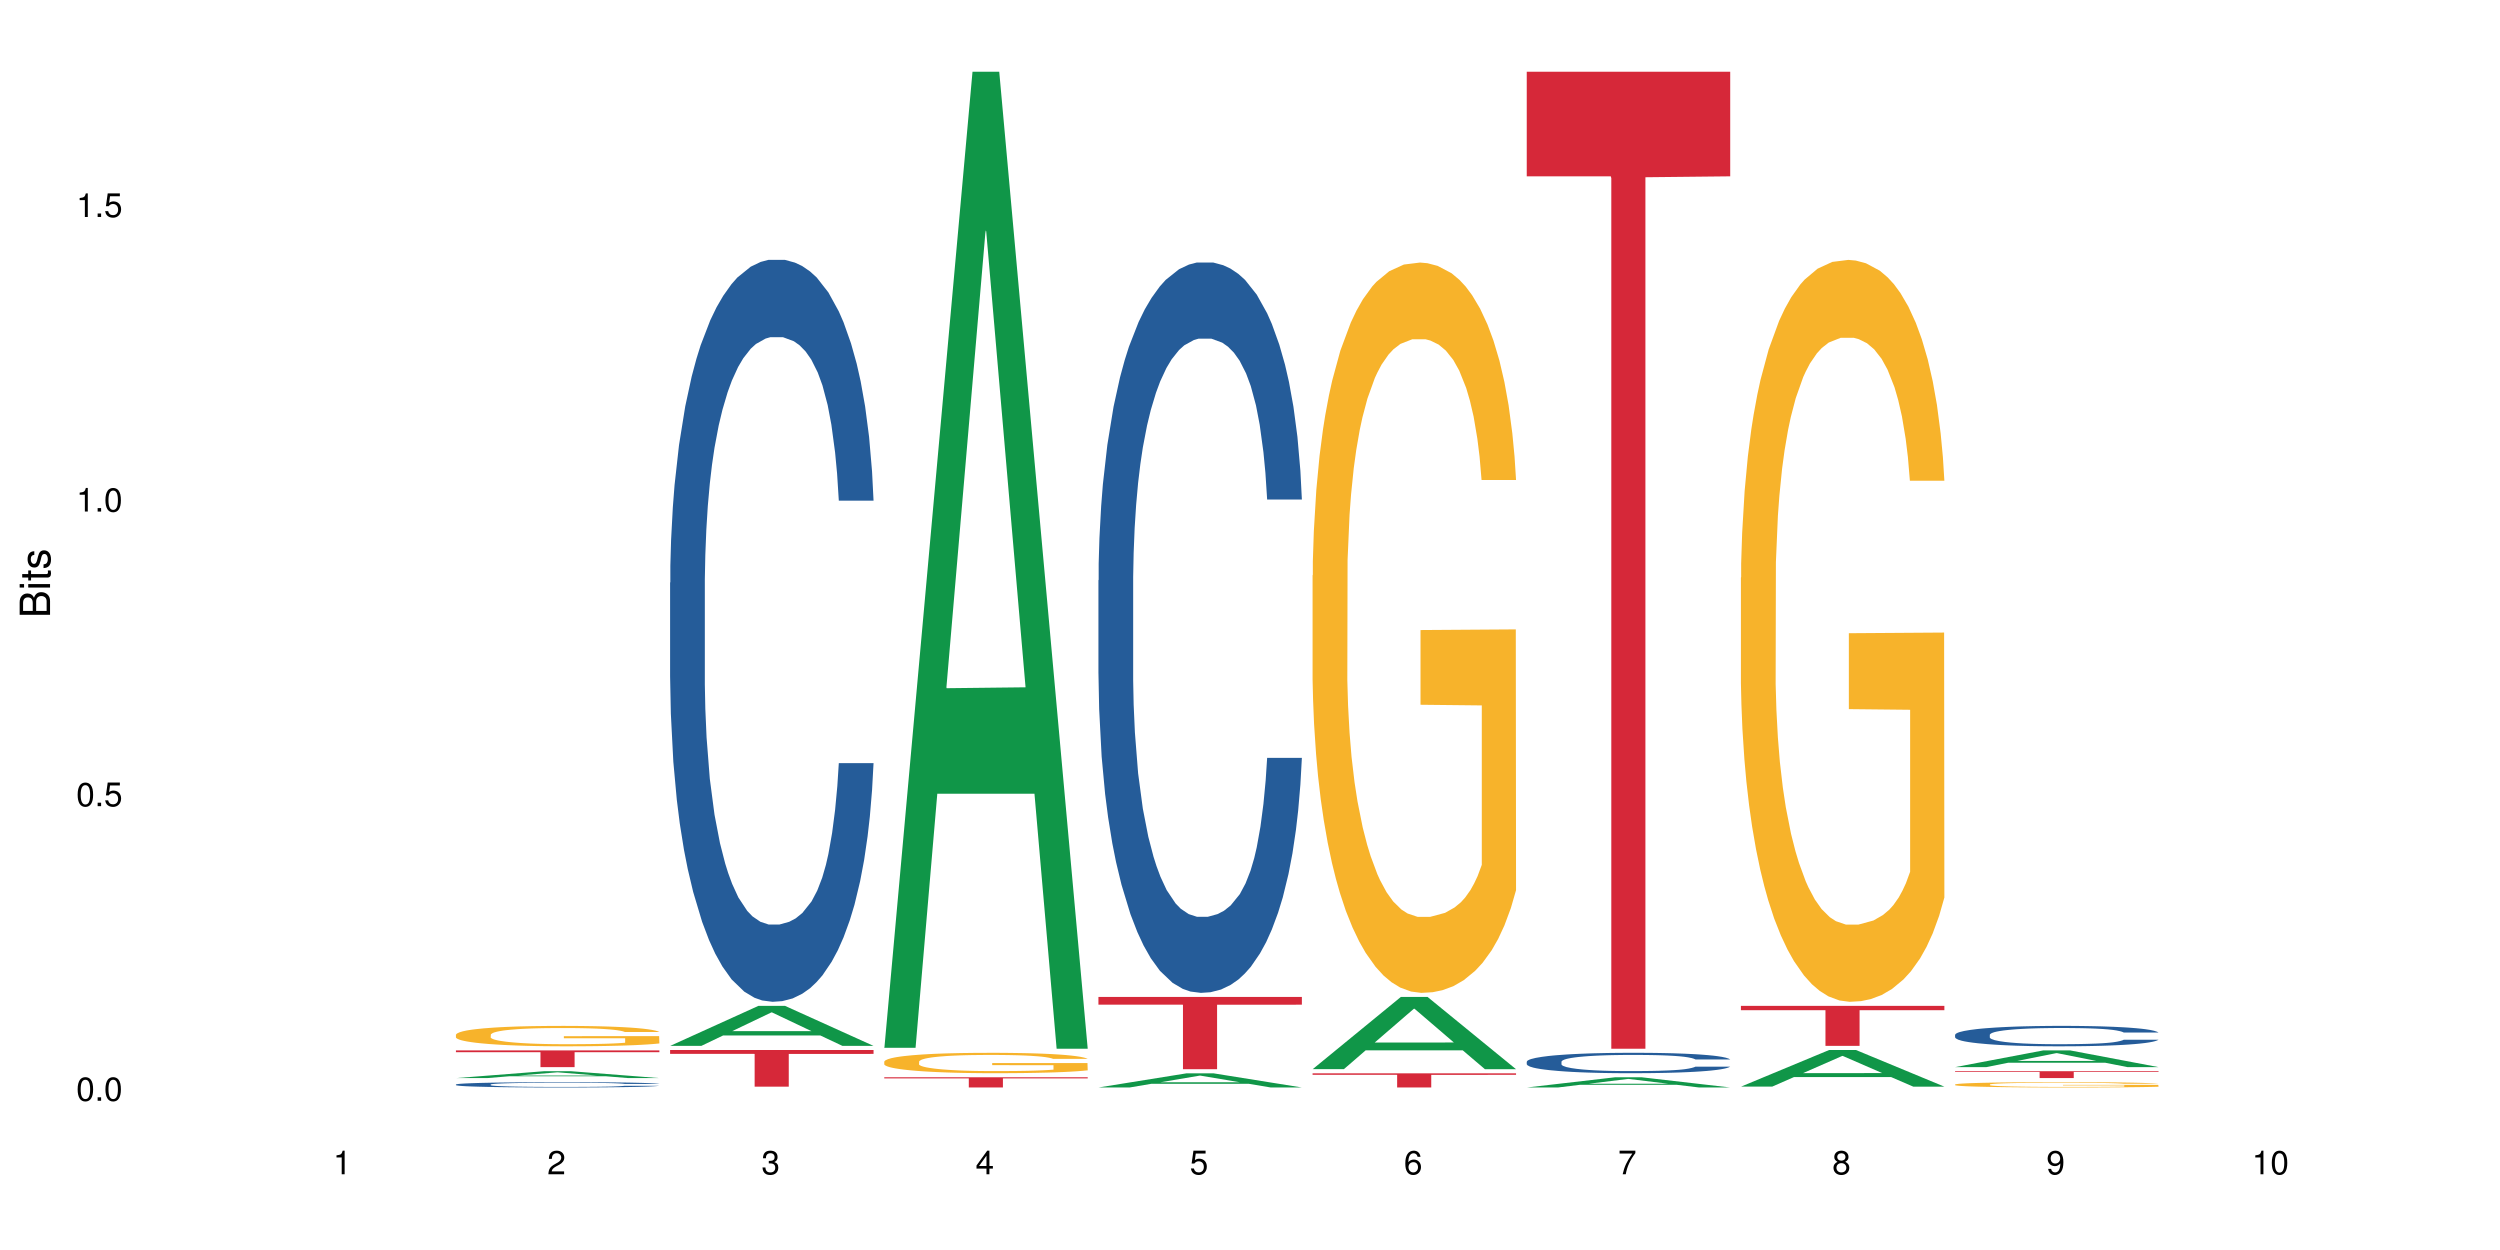 <?xml version="1.0" encoding="UTF-8"?>
<svg xmlns="http://www.w3.org/2000/svg" xmlns:xlink="http://www.w3.org/1999/xlink" width="720pt" height="360pt" viewBox="0 0 720 360" version="1.1">
<defs>
<g>
<symbol overflow="visible" id="glyph0-0">
<path style="stroke:none;" d=""/>
</symbol>
<symbol overflow="visible" id="glyph0-1">
<path style="stroke:none;" d="M 2.641 -6.797 C 2 -6.797 1.422 -6.531 1.078 -6.047 C 0.641 -5.453 0.406 -4.547 0.406 -3.297 C 0.406 -1 1.188 0.219 2.641 0.219 C 4.078 0.219 4.859 -1 4.859 -3.234 C 4.859 -4.562 4.656 -5.438 4.203 -6.047 C 3.844 -6.531 3.281 -6.797 2.641 -6.797 Z M 2.641 -6.047 C 3.547 -6.047 4 -5.125 4 -3.312 C 4 -1.375 3.562 -0.484 2.625 -0.484 C 1.734 -0.484 1.281 -1.422 1.281 -3.281 C 1.281 -5.141 1.734 -6.047 2.641 -6.047 Z M 2.641 -6.047 "/>
</symbol>
<symbol overflow="visible" id="glyph0-2">
<path style="stroke:none;" d="M 1.828 -1 L 0.828 -1 L 0.828 0 L 1.828 0 Z M 1.828 -1 "/>
</symbol>
<symbol overflow="visible" id="glyph0-3">
<path style="stroke:none;" d="M 4.562 -6.797 L 1.062 -6.797 L 0.547 -3.094 L 1.328 -3.094 C 1.719 -3.562 2.047 -3.734 2.578 -3.734 C 3.484 -3.734 4.062 -3.109 4.062 -2.094 C 4.062 -1.125 3.484 -0.531 2.578 -0.531 C 1.828 -0.531 1.375 -0.906 1.188 -1.672 L 0.328 -1.672 C 0.453 -1.109 0.547 -0.844 0.75 -0.594 C 1.125 -0.078 1.828 0.219 2.594 0.219 C 3.969 0.219 4.922 -0.781 4.922 -2.219 C 4.922 -3.562 4.031 -4.484 2.719 -4.484 C 2.25 -4.484 1.859 -4.359 1.469 -4.062 L 1.734 -5.969 L 4.562 -5.969 Z M 4.562 -6.797 "/>
</symbol>
<symbol overflow="visible" id="glyph0-4">
<path style="stroke:none;" d="M 2.484 -4.844 L 2.484 0 L 3.328 0 L 3.328 -6.797 L 2.766 -6.797 C 2.469 -5.75 2.281 -5.609 0.984 -5.453 L 0.984 -4.844 Z M 2.484 -4.844 "/>
</symbol>
<symbol overflow="visible" id="glyph0-5">
<path style="stroke:none;" d="M 4.859 -0.828 L 1.281 -0.828 C 1.359 -1.391 1.672 -1.75 2.5 -2.234 L 3.469 -2.75 C 4.406 -3.266 4.906 -3.969 4.906 -4.812 C 4.906 -5.375 4.672 -5.906 4.266 -6.266 C 3.859 -6.625 3.375 -6.797 2.719 -6.797 C 1.859 -6.797 1.219 -6.5 0.844 -5.922 C 0.609 -5.562 0.5 -5.125 0.484 -4.438 L 1.328 -4.438 C 1.359 -4.906 1.406 -5.188 1.531 -5.406 C 1.75 -5.812 2.188 -6.062 2.703 -6.062 C 3.469 -6.062 4.031 -5.516 4.031 -4.781 C 4.031 -4.25 3.719 -3.797 3.125 -3.438 L 2.234 -2.938 C 0.812 -2.141 0.406 -1.5 0.328 0 L 4.859 0 Z M 4.859 -0.828 "/>
</symbol>
<symbol overflow="visible" id="glyph0-6">
<path style="stroke:none;" d="M 2.125 -3.125 L 2.578 -3.125 C 3.516 -3.125 3.984 -2.703 3.984 -1.891 C 3.984 -1.031 3.469 -0.531 2.578 -0.531 C 1.656 -0.531 1.203 -0.984 1.156 -1.969 L 0.312 -1.969 C 0.344 -1.422 0.438 -1.078 0.609 -0.766 C 0.953 -0.109 1.625 0.219 2.547 0.219 C 3.953 0.219 4.859 -0.609 4.859 -1.906 C 4.859 -2.766 4.516 -3.25 3.703 -3.516 C 4.344 -3.766 4.656 -4.25 4.656 -4.938 C 4.656 -6.109 3.875 -6.797 2.578 -6.797 C 1.203 -6.797 0.484 -6.047 0.453 -4.609 L 1.297 -4.609 C 1.312 -5.016 1.344 -5.25 1.453 -5.453 C 1.641 -5.828 2.062 -6.062 2.594 -6.062 C 3.344 -6.062 3.797 -5.625 3.797 -4.906 C 3.797 -4.422 3.609 -4.141 3.25 -3.984 C 3.016 -3.891 2.719 -3.844 2.125 -3.844 Z M 2.125 -3.125 "/>
</symbol>
<symbol overflow="visible" id="glyph0-7">
<path style="stroke:none;" d="M 3.141 -1.625 L 3.141 0 L 3.984 0 L 3.984 -1.625 L 4.984 -1.625 L 4.984 -2.391 L 3.984 -2.391 L 3.984 -6.797 L 3.359 -6.797 L 0.266 -2.516 L 0.266 -1.625 Z M 3.141 -2.391 L 1 -2.391 L 3.141 -5.359 Z M 3.141 -2.391 "/>
</symbol>
<symbol overflow="visible" id="glyph0-8">
<path style="stroke:none;" d="M 4.781 -5.031 C 4.609 -6.141 3.891 -6.797 2.844 -6.797 C 2.094 -6.797 1.422 -6.438 1.031 -5.828 C 0.609 -5.172 0.406 -4.344 0.406 -3.094 C 0.406 -1.953 0.578 -1.234 0.984 -0.625 C 1.359 -0.078 1.953 0.219 2.703 0.219 C 3.984 0.219 4.922 -0.734 4.922 -2.078 C 4.922 -3.344 4.062 -4.234 2.844 -4.234 C 2.172 -4.234 1.641 -3.969 1.281 -3.469 C 1.281 -5.125 1.828 -6.047 2.797 -6.047 C 3.391 -6.047 3.797 -5.672 3.938 -5.031 Z M 2.734 -3.484 C 3.547 -3.484 4.062 -2.922 4.062 -2 C 4.062 -1.156 3.484 -0.531 2.703 -0.531 C 1.922 -0.531 1.328 -1.188 1.328 -2.047 C 1.328 -2.891 1.906 -3.484 2.734 -3.484 Z M 2.734 -3.484 "/>
</symbol>
<symbol overflow="visible" id="glyph0-9">
<path style="stroke:none;" d="M 4.984 -6.797 L 0.438 -6.797 L 0.438 -5.969 L 4.109 -5.969 C 2.5 -3.656 1.828 -2.234 1.328 0 L 2.219 0 C 2.594 -2.172 3.453 -4.047 4.984 -6.094 Z M 4.984 -6.797 "/>
</symbol>
<symbol overflow="visible" id="glyph0-10">
<path style="stroke:none;" d="M 3.75 -3.578 C 4.453 -4 4.688 -4.344 4.688 -4.984 C 4.688 -6.047 3.844 -6.797 2.641 -6.797 C 1.438 -6.797 0.594 -6.047 0.594 -4.984 C 0.594 -4.359 0.828 -4.016 1.516 -3.578 C 0.734 -3.203 0.359 -2.641 0.359 -1.891 C 0.359 -0.641 1.297 0.219 2.641 0.219 C 3.984 0.219 4.922 -0.641 4.922 -1.875 C 4.922 -2.641 4.531 -3.203 3.75 -3.578 Z M 2.641 -6.047 C 3.359 -6.047 3.812 -5.625 3.812 -4.969 C 3.812 -4.344 3.344 -3.922 2.641 -3.922 C 1.922 -3.922 1.453 -4.344 1.453 -4.984 C 1.453 -5.625 1.922 -6.047 2.641 -6.047 Z M 2.641 -3.203 C 3.484 -3.203 4.062 -2.672 4.062 -1.875 C 4.062 -1.062 3.484 -0.531 2.625 -0.531 C 1.797 -0.531 1.219 -1.078 1.219 -1.875 C 1.219 -2.672 1.797 -3.203 2.641 -3.203 Z M 2.641 -3.203 "/>
</symbol>
<symbol overflow="visible" id="glyph0-11">
<path style="stroke:none;" d="M 0.516 -1.547 C 0.672 -0.438 1.406 0.219 2.438 0.219 C 3.188 0.219 3.859 -0.141 4.266 -0.75 C 4.688 -1.406 4.891 -2.25 4.891 -3.484 C 4.891 -4.625 4.703 -5.359 4.312 -5.953 C 3.938 -6.5 3.344 -6.797 2.594 -6.797 C 1.297 -6.797 0.359 -5.844 0.359 -4.516 C 0.359 -3.25 1.234 -2.344 2.453 -2.344 C 3.094 -2.344 3.562 -2.578 4.016 -3.109 C 4 -1.453 3.469 -0.531 2.5 -0.531 C 1.906 -0.531 1.484 -0.906 1.359 -1.547 Z M 2.578 -6.062 C 3.375 -6.062 3.969 -5.406 3.969 -4.531 C 3.969 -3.688 3.375 -3.094 2.547 -3.094 C 1.734 -3.094 1.234 -3.672 1.234 -4.578 C 1.234 -5.438 1.797 -6.062 2.578 -6.062 Z M 2.578 -6.062 "/>
</symbol>
<symbol overflow="visible" id="glyph1-0">
<path style="stroke:none;" d=""/>
</symbol>
<symbol overflow="visible" id="glyph1-1">
<path style="stroke:none;" d="M 0 -0.953 L 0 -4.891 C 0 -5.719 -0.234 -6.344 -0.734 -6.797 C -1.188 -7.234 -1.812 -7.469 -2.5 -7.469 C -3.547 -7.469 -4.188 -7 -4.625 -5.875 C -4.984 -6.672 -5.641 -7.094 -6.531 -7.094 C -7.156 -7.094 -7.734 -6.859 -8.141 -6.391 C -8.562 -5.938 -8.75 -5.344 -8.75 -4.5 L -8.75 -0.953 Z M -4.984 -2.062 L -7.766 -2.062 L -7.766 -4.219 C -7.766 -4.844 -7.688 -5.203 -7.453 -5.5 C -7.219 -5.812 -6.859 -5.969 -6.375 -5.969 C -5.906 -5.969 -5.531 -5.812 -5.297 -5.5 C -5.062 -5.203 -4.984 -4.844 -4.984 -4.219 Z M -0.984 -2.062 L -4 -2.062 L -4 -4.781 C -4 -5.328 -3.859 -5.688 -3.578 -5.953 C -3.297 -6.219 -2.922 -6.359 -2.484 -6.359 C -2.062 -6.359 -1.688 -6.219 -1.406 -5.953 C -1.109 -5.688 -0.984 -5.328 -0.984 -4.781 Z M -0.984 -2.062 "/>
</symbol>
<symbol overflow="visible" id="glyph1-2">
<path style="stroke:none;" d="M -6.281 -1.797 L -6.281 -0.797 L 0 -0.797 L 0 -1.797 Z M -8.75 -1.797 L -8.75 -0.797 L -7.484 -0.797 L -7.484 -1.797 Z M -8.75 -1.797 "/>
</symbol>
<symbol overflow="visible" id="glyph1-3">
<path style="stroke:none;" d="M -6.281 -3.047 L -6.281 -2.016 L -8.016 -2.016 L -8.016 -1.016 L -6.281 -1.016 L -6.281 -0.172 L -5.469 -0.172 L -5.469 -1.016 L -0.719 -1.016 C -0.078 -1.016 0.281 -1.453 0.281 -2.234 C 0.281 -2.469 0.25 -2.719 0.188 -3.047 L -0.641 -3.047 C -0.609 -2.922 -0.594 -2.766 -0.594 -2.562 C -0.594 -2.141 -0.719 -2.016 -1.156 -2.016 L -5.469 -2.016 L -5.469 -3.047 Z M -6.281 -3.047 "/>
</symbol>
<symbol overflow="visible" id="glyph1-4">
<path style="stroke:none;" d="M -4.531 -5.25 C -5.766 -5.25 -6.469 -4.422 -6.469 -2.969 C -6.469 -1.516 -5.719 -0.562 -4.547 -0.562 C -3.562 -0.562 -3.094 -1.062 -2.734 -2.562 L -2.516 -3.484 C -2.344 -4.188 -2.094 -4.469 -1.625 -4.469 C -1.047 -4.469 -0.641 -3.875 -0.641 -3 C -0.641 -2.453 -0.797 -2 -1.062 -1.75 C -1.25 -1.594 -1.422 -1.531 -1.875 -1.469 L -1.875 -0.406 C -0.422 -0.453 0.281 -1.266 0.281 -2.922 C 0.281 -4.5 -0.5 -5.516 -1.719 -5.516 C -2.656 -5.516 -3.172 -4.984 -3.469 -3.734 L -3.703 -2.766 C -3.891 -1.953 -4.156 -1.609 -4.594 -1.609 C -5.172 -1.609 -5.547 -2.125 -5.547 -2.938 C -5.547 -3.75 -5.203 -4.172 -4.531 -4.203 Z M -4.531 -5.25 "/>
</symbol>
</g>
</defs>
<g id="surface103498">
<rect x="0" y="0" width="720" height="360" style="fill:rgb(100%,100%,100%);fill-opacity:1;stroke:none;"/>
<path style=" stroke:none;fill-rule:nonzero;fill:rgb(6.275%,58.824%,28.235%);fill-opacity:1;" d="M 131.309 310.488 L 131.371 310.488 L 156.727 308.508 L 164.426 308.508 L 189.902 310.492 L 180.953 310.492 L 174.566 309.973 L 146.582 309.973 L 140.324 310.488 L 131.309 310.488 L 149.273 309.758 L 172 309.758 L 160.668 308.832 L 160.543 308.832 L 160.418 308.836 L 149.211 309.758 L 149.273 309.758 Z M 131.309 310.488 "/>
<path style=" stroke:none;fill-rule:nonzero;fill:rgb(14.51%,36.078%,60%);fill-opacity:1;" d="M 131.309 312.332 L 131.379 312.332 L 131.379 312.297 L 131.594 312.242 L 132.094 312.176 L 132.594 312.129 L 133.883 312.047 L 135.668 311.969 L 137.523 311.906 L 138.883 311.871 L 140.098 311.844 L 142.883 311.789 L 144.672 311.766 L 146.602 311.742 L 148.957 311.715 L 150.672 311.703 L 154.531 311.68 L 157.391 311.672 L 159.605 311.668 L 164.395 311.668 L 167.25 311.672 L 169.324 311.68 L 171.609 311.691 L 173.539 311.703 L 176.898 311.734 L 179.898 311.773 L 181.258 311.793 L 183.402 311.84 L 185.043 311.879 L 186.188 311.918 L 187.473 311.969 L 188.617 312.031 L 189.477 312.102 L 189.902 312.164 L 179.898 312.164 L 179.398 312.105 L 178.828 312.062 L 177.758 312.008 L 176.684 311.965 L 175.184 311.926 L 173.824 311.898 L 171.969 311.871 L 170.324 311.855 L 168.609 311.844 L 166.965 311.836 L 163.82 311.824 L 160.176 311.824 L 158.82 311.828 L 156.031 311.84 L 154.531 311.848 L 152.387 311.867 L 150.887 311.887 L 149.102 311.914 L 147.887 311.938 L 146.387 311.977 L 145.312 312.008 L 144.098 312.055 L 143.387 312.09 L 142.742 312.129 L 142.172 312.172 L 141.742 312.223 L 141.457 312.273 L 141.312 312.324 L 141.312 312.543 L 141.457 312.594 L 141.812 312.652 L 142.742 312.734 L 144.098 312.809 L 145.672 312.867 L 147.172 312.91 L 148.031 312.93 L 149.172 312.953 L 150.961 312.98 L 153.531 313.008 L 155.031 313.02 L 157.32 313.031 L 159.676 313.035 L 162.82 313.035 L 165.609 313.031 L 167.465 313.023 L 169.395 313.012 L 172.039 312.988 L 173.684 312.965 L 175.113 312.941 L 176.184 312.914 L 176.898 312.891 L 177.969 312.848 L 178.828 312.801 L 179.473 312.75 L 179.898 312.703 L 189.902 312.703 L 189.477 312.758 L 188.832 312.812 L 188.188 312.855 L 187.188 312.902 L 186.047 312.945 L 184.402 312.996 L 183.043 313.027 L 181.258 313.062 L 179.613 313.09 L 177.828 313.113 L 175.184 313.141 L 173.469 313.156 L 171.609 313.168 L 169.395 313.18 L 166.609 313.188 L 163.605 313.195 L 160.82 313.195 L 157.82 313.191 L 155.605 313.188 L 152.676 313.176 L 149.031 313.148 L 146.387 313.125 L 144.312 313.098 L 142.527 313.07 L 140.527 313.031 L 137.953 312.969 L 136.383 312.922 L 135.309 312.883 L 134.094 312.828 L 133.238 312.777 L 132.238 312.699 L 131.523 312.602 L 131.309 312.523 Z M 131.309 312.332 "/>
<path style=" stroke:none;fill-rule:nonzero;fill:rgb(96.863%,70.196%,16.863%);fill-opacity:1;" d="M 131.309 297.977 L 131.379 297.973 L 131.379 297.863 L 131.664 297.621 L 132.379 297.289 L 133.309 297.016 L 134.309 296.801 L 134.953 296.688 L 136.023 296.527 L 136.953 296.41 L 139.312 296.168 L 142.312 295.941 L 143.957 295.844 L 145.812 295.754 L 148.457 295.652 L 149.672 295.613 L 153.391 295.527 L 157.605 295.477 L 162.25 295.457 L 164.395 295.465 L 167.324 295.484 L 171.324 295.543 L 173.613 295.598 L 175.398 295.652 L 177.254 295.723 L 179.543 295.828 L 181.688 295.957 L 183.402 296.086 L 185.117 296.25 L 186.547 296.422 L 187.762 296.609 L 188.832 296.832 L 189.477 297.02 L 189.902 297.211 L 179.973 297.211 L 179.398 297.02 L 178.758 296.875 L 177.684 296.699 L 176.613 296.57 L 175.539 296.469 L 173.539 296.328 L 171.824 296.242 L 169.68 296.168 L 167.609 296.121 L 165.25 296.086 L 163.82 296.078 L 160.035 296.078 L 156.605 296.113 L 154.605 296.156 L 153.176 296.199 L 151.172 296.281 L 149.957 296.344 L 149.246 296.387 L 147.102 296.555 L 145.672 296.703 L 144.887 296.805 L 143.887 296.969 L 143.172 297.113 L 142.383 297.328 L 141.957 297.488 L 141.383 297.855 L 141.312 298.82 L 141.527 299.023 L 141.957 299.246 L 142.527 299.438 L 143.387 299.641 L 144.242 299.797 L 145.742 300.008 L 147.027 300.145 L 148.031 300.238 L 149.957 300.383 L 150.746 300.43 L 152.602 300.527 L 154.531 300.602 L 156.891 300.668 L 158.676 300.699 L 161.535 300.727 L 165.18 300.727 L 169.469 300.695 L 172.184 300.652 L 174.039 300.609 L 175.254 300.57 L 176.754 300.512 L 177.828 300.457 L 178.828 300.398 L 180.043 300.309 L 180.043 299.023 L 162.391 299.02 L 162.391 298.418 L 189.832 298.41 L 189.902 300.512 L 188.402 300.656 L 186.547 300.797 L 184.758 300.902 L 182.902 300.996 L 180.258 301.098 L 178.113 301.16 L 174.824 301.234 L 171.824 301.285 L 168.68 301.316 L 165.895 301.332 L 162.605 301.34 L 159.676 301.328 L 156.531 301.297 L 154.031 301.254 L 151.746 301.199 L 149.457 301.129 L 146.602 301.016 L 144.742 300.926 L 142.812 300.812 L 140.883 300.68 L 139.168 300.531 L 138.027 300.422 L 136.883 300.293 L 135.668 300.129 L 134.523 299.949 L 133.668 299.781 L 132.879 299.594 L 132.309 299.418 L 131.738 299.176 L 131.453 298.98 L 131.309 298.816 Z M 131.309 297.977 "/>
<path style=" stroke:none;fill-rule:nonzero;fill:rgb(83.922%,15.686%,22.353%);fill-opacity:1;" d="M 131.309 302.512 L 189.902 302.512 L 189.902 303.027 L 165.484 303.035 L 165.484 307.332 L 155.656 307.332 L 155.656 303.039 L 155.516 303.027 L 131.309 303.027 Z M 131.309 302.512 "/>
<path style=" stroke:none;fill-rule:nonzero;fill:rgb(6.275%,58.824%,28.235%);fill-opacity:1;" d="M 192.988 301.207 L 193.051 301.199 L 218.402 289.699 L 226.105 289.699 L 251.582 301.219 L 242.629 301.219 L 236.246 298.211 L 208.262 298.211 L 202.004 301.207 L 192.988 301.207 L 210.953 296.969 L 233.68 296.957 L 222.348 291.582 L 222.223 291.57 L 222.098 291.602 L 210.891 296.957 L 210.953 296.969 Z M 192.988 301.207 "/>
<path style=" stroke:none;fill-rule:nonzero;fill:rgb(14.51%,36.078%,60%);fill-opacity:1;" d="M 192.988 167.82 L 193.059 167.625 L 193.059 162.934 L 193.273 155.512 L 193.773 146.137 L 194.273 139.691 L 195.559 128.168 L 197.348 117.035 L 199.203 108.441 L 200.562 103.363 L 201.777 99.457 L 204.562 92.23 L 206.352 88.52 L 208.281 85.199 L 210.637 81.879 L 212.352 79.926 L 216.211 76.801 L 219.07 75.434 L 221.285 74.848 L 226.074 74.848 L 228.93 75.629 L 231.004 76.605 L 233.289 78.168 L 235.219 79.926 L 238.578 84.223 L 241.578 89.691 L 242.938 92.816 L 245.082 98.871 L 246.723 104.73 L 247.867 109.809 L 249.152 117.035 L 250.297 125.824 L 251.152 135.785 L 251.582 144.184 L 241.578 144.184 L 241.078 136.371 L 240.508 130.316 L 239.434 122.309 L 238.363 116.645 L 236.863 110.98 L 235.504 107.27 L 233.648 103.559 L 232.004 101.215 L 230.289 99.457 L 228.645 98.285 L 225.5 97.113 L 221.855 97.113 L 220.5 97.504 L 217.711 99.066 L 216.211 100.434 L 214.066 103.168 L 212.566 105.707 L 210.781 109.613 L 209.566 112.934 L 208.066 118.012 L 206.992 122.504 L 205.777 128.949 L 205.062 133.832 L 204.422 139.301 L 203.848 145.746 L 203.422 152.582 L 203.133 159.809 L 202.992 166.844 L 202.992 197.117 L 203.133 204.148 L 203.492 212.352 L 204.422 224.266 L 205.777 234.617 L 207.352 242.82 L 208.852 248.68 L 209.707 251.414 L 210.852 254.539 L 212.637 258.445 L 215.211 262.352 L 216.711 263.914 L 219 265.477 L 221.355 266.258 L 224.5 266.258 L 227.289 265.477 L 229.145 264.5 L 231.074 262.938 L 233.719 259.617 L 235.363 256.492 L 236.793 252.781 L 237.863 249.07 L 238.578 245.945 L 239.648 239.891 L 240.508 233.25 L 241.148 226.414 L 241.578 219.773 L 251.582 219.773 L 251.152 227.586 L 250.512 235.203 L 249.867 240.867 L 248.867 247.703 L 247.723 253.758 L 246.082 260.594 L 244.723 265.086 L 242.938 269.969 L 241.293 273.68 L 239.508 277 L 236.863 280.906 L 235.148 282.859 L 233.289 284.617 L 231.074 286.18 L 228.289 287.547 L 225.285 288.328 L 222.5 288.523 L 219.5 288.133 L 217.285 287.352 L 214.352 285.594 L 210.711 282.078 L 208.066 278.367 L 205.992 274.656 L 204.207 270.75 L 202.207 265.477 L 199.633 256.883 L 198.062 250.242 L 196.988 244.773 L 195.773 237.156 L 194.918 230.32 L 193.918 219.383 L 193.203 205.516 L 192.988 194.773 Z M 192.988 167.82 "/>
<path style=" stroke:none;fill-rule:nonzero;fill:rgb(83.922%,15.686%,22.353%);fill-opacity:1;" d="M 192.988 302.395 L 251.582 302.395 L 251.582 303.523 L 227.164 303.535 L 227.164 312.957 L 217.336 312.957 L 217.336 303.543 L 217.195 303.523 L 192.988 303.523 Z M 192.988 302.395 "/>
<path style=" stroke:none;fill-rule:nonzero;fill:rgb(6.275%,58.824%,28.235%);fill-opacity:1;" d="M 254.668 301.77 L 254.73 301.508 L 280.082 20.664 L 287.781 20.664 L 313.262 302.035 L 304.309 302.035 L 297.926 228.586 L 269.941 228.586 L 263.68 301.77 L 254.668 301.77 L 272.633 198.203 L 295.359 197.941 L 284.027 66.633 L 283.902 66.371 L 283.777 67.16 L 272.57 197.941 L 272.633 198.203 Z M 254.668 301.77 "/>
<path style=" stroke:none;fill-rule:nonzero;fill:rgb(96.863%,70.196%,16.863%);fill-opacity:1;" d="M 254.668 305.727 L 254.738 305.719 L 254.738 305.613 L 255.023 305.371 L 255.738 305.039 L 256.668 304.766 L 257.668 304.551 L 258.312 304.438 L 259.383 304.277 L 260.312 304.16 L 262.672 303.918 L 265.672 303.691 L 267.316 303.598 L 269.172 303.504 L 271.816 303.402 L 273.031 303.367 L 276.746 303.281 L 280.965 303.227 L 285.609 303.211 L 287.75 303.215 L 290.68 303.238 L 294.684 303.297 L 296.969 303.348 L 298.758 303.402 L 300.613 303.473 L 302.902 303.578 L 305.043 303.707 L 306.758 303.836 L 308.473 304 L 309.902 304.172 L 311.117 304.359 L 312.191 304.582 L 312.832 304.77 L 313.262 304.957 L 303.328 304.957 L 302.758 304.77 L 302.113 304.625 L 301.043 304.449 L 299.973 304.32 L 298.898 304.219 L 296.898 304.078 L 295.184 303.992 L 293.039 303.918 L 290.969 303.871 L 288.609 303.836 L 287.18 303.828 L 283.395 303.828 L 279.961 303.863 L 277.961 303.906 L 276.531 303.949 L 274.531 304.031 L 273.316 304.094 L 272.602 304.137 L 270.457 304.305 L 269.031 304.453 L 268.242 304.555 L 267.242 304.719 L 266.527 304.863 L 265.742 305.078 L 265.312 305.238 L 264.742 305.602 L 264.672 306.566 L 264.887 306.773 L 265.312 306.992 L 265.887 307.184 L 266.742 307.391 L 267.602 307.543 L 269.102 307.754 L 270.387 307.895 L 271.387 307.984 L 273.316 308.129 L 274.102 308.176 L 275.961 308.273 L 277.891 308.348 L 280.25 308.414 L 282.035 308.445 L 284.895 308.473 L 288.539 308.473 L 292.824 308.441 L 295.539 308.398 L 297.398 308.355 L 298.613 308.316 L 300.113 308.258 L 301.188 308.203 L 302.188 308.145 L 303.402 308.055 L 303.402 306.773 L 285.75 306.766 L 285.75 306.164 L 313.191 306.16 L 313.262 308.258 L 311.762 308.402 L 309.902 308.543 L 308.117 308.648 L 306.258 308.742 L 303.617 308.844 L 301.473 308.906 L 298.184 308.98 L 295.184 309.031 L 292.039 309.062 L 289.254 309.078 L 285.965 309.082 L 283.035 309.074 L 279.891 309.039 L 277.391 309 L 275.105 308.945 L 272.816 308.875 L 269.957 308.762 L 268.102 308.672 L 266.172 308.559 L 264.242 308.426 L 262.527 308.277 L 261.383 308.168 L 260.242 308.039 L 259.027 307.875 L 257.883 307.695 L 257.023 307.527 L 256.238 307.34 L 255.668 307.164 L 255.094 306.922 L 254.809 306.73 L 254.668 306.562 Z M 254.668 305.727 "/>
<path style=" stroke:none;fill-rule:nonzero;fill:rgb(83.922%,15.686%,22.353%);fill-opacity:1;" d="M 254.668 310.258 L 313.262 310.258 L 313.262 310.574 L 288.84 310.574 L 288.84 313.195 L 279.016 313.195 L 279.016 310.578 L 278.875 310.574 L 254.668 310.574 Z M 254.668 310.258 "/>
<path style=" stroke:none;fill-rule:nonzero;fill:rgb(6.275%,58.824%,28.235%);fill-opacity:1;" d="M 316.348 313.191 L 316.41 313.188 L 341.762 309.113 L 349.461 309.113 L 374.941 313.195 L 365.988 313.195 L 359.605 312.129 L 331.621 312.129 L 325.359 313.191 L 316.348 313.191 L 334.312 311.688 L 357.039 311.684 L 345.707 309.781 L 345.582 309.777 L 345.457 309.789 L 334.25 311.684 L 334.312 311.688 Z M 316.348 313.191 "/>
<path style=" stroke:none;fill-rule:nonzero;fill:rgb(14.51%,36.078%,60%);fill-opacity:1;" d="M 316.348 167.133 L 316.418 166.938 L 316.418 162.324 L 316.633 155.02 L 317.133 145.789 L 317.633 139.445 L 318.918 128.102 L 320.703 117.141 L 322.562 108.684 L 323.922 103.684 L 325.137 99.84 L 327.922 92.727 L 329.707 89.07 L 331.637 85.805 L 333.996 82.535 L 335.711 80.613 L 339.57 77.535 L 342.43 76.191 L 344.645 75.613 L 349.43 75.613 L 352.289 76.383 L 354.363 77.344 L 356.648 78.883 L 358.578 80.613 L 361.938 84.844 L 364.938 90.227 L 366.293 93.301 L 368.438 99.262 L 370.082 105.031 L 371.227 110.027 L 372.512 117.141 L 373.656 125.793 L 374.512 135.598 L 374.941 143.867 L 364.938 143.867 L 364.438 136.176 L 363.867 130.215 L 362.793 122.332 L 361.723 116.758 L 360.223 111.184 L 358.863 107.527 L 357.004 103.875 L 355.363 101.57 L 353.648 99.84 L 352.004 98.684 L 348.859 97.531 L 345.215 97.531 L 343.855 97.914 L 341.07 99.453 L 339.57 100.801 L 337.426 103.492 L 335.926 105.992 L 334.141 109.836 L 332.926 113.105 L 331.422 118.105 L 330.352 122.527 L 329.137 128.871 L 328.422 133.676 L 327.777 139.059 L 327.207 145.406 L 326.777 152.133 L 326.492 159.25 L 326.352 166.168 L 326.352 195.969 L 326.492 202.891 L 326.852 210.969 L 327.777 222.695 L 329.137 232.887 L 330.707 240.961 L 332.211 246.727 L 333.066 249.422 L 334.211 252.496 L 335.996 256.34 L 338.57 260.188 L 340.07 261.727 L 342.355 263.262 L 344.715 264.031 L 347.859 264.031 L 350.645 263.262 L 352.504 262.301 L 354.434 260.762 L 357.078 257.496 L 358.719 254.418 L 360.148 250.766 L 361.223 247.113 L 361.938 244.035 L 363.008 238.078 L 363.867 231.539 L 364.508 224.809 L 364.938 218.273 L 374.941 218.273 L 374.512 225.965 L 373.871 233.461 L 373.227 239.039 L 372.227 245.766 L 371.082 251.727 L 369.438 258.457 L 368.082 262.879 L 366.293 267.684 L 364.652 271.34 L 362.863 274.605 L 360.223 278.453 L 358.508 280.375 L 356.648 282.105 L 354.434 283.645 L 351.645 284.988 L 348.645 285.758 L 345.859 285.949 L 342.855 285.566 L 340.641 284.797 L 337.711 283.066 L 334.066 279.605 L 331.422 275.953 L 329.352 272.301 L 327.566 268.453 L 325.562 263.262 L 322.992 254.805 L 321.418 248.266 L 320.348 242.883 L 319.133 235.383 L 318.273 228.656 L 317.273 217.891 L 316.559 204.238 L 316.348 193.664 Z M 316.348 167.133 "/>
<path style=" stroke:none;fill-rule:nonzero;fill:rgb(83.922%,15.686%,22.353%);fill-opacity:1;" d="M 316.348 287.125 L 374.941 287.125 L 374.941 289.352 L 350.52 289.371 L 350.52 307.938 L 340.695 307.938 L 340.695 289.391 L 340.555 289.352 L 316.348 289.352 Z M 316.348 287.125 "/>
<path style=" stroke:none;fill-rule:nonzero;fill:rgb(6.275%,58.824%,28.235%);fill-opacity:1;" d="M 378.023 307.918 L 378.086 307.898 L 403.441 287.125 L 411.141 287.125 L 436.621 307.938 L 427.668 307.938 L 421.281 302.504 L 393.301 302.504 L 387.039 307.918 L 378.023 307.918 L 395.992 300.258 L 418.715 300.238 L 407.387 290.527 L 407.262 290.508 L 407.137 290.566 L 395.93 300.238 L 395.992 300.258 Z M 378.023 307.918 "/>
<path style=" stroke:none;fill-rule:nonzero;fill:rgb(96.863%,70.196%,16.863%);fill-opacity:1;" d="M 378.023 165.703 L 378.098 165.512 L 378.098 161.668 L 378.383 153.023 L 379.098 141.117 L 380.027 131.32 L 381.027 123.637 L 381.668 119.602 L 382.742 113.84 L 383.672 109.613 L 386.027 100.969 L 389.031 92.902 L 390.672 89.445 L 392.531 86.18 L 395.176 82.527 L 396.391 81.184 L 400.105 78.109 L 404.32 76.188 L 408.965 75.613 L 411.109 75.805 L 414.039 76.574 L 418.043 78.688 L 420.328 80.609 L 422.113 82.527 L 423.973 85.027 L 426.258 88.867 L 428.402 93.477 L 430.117 98.086 L 431.832 103.852 L 433.262 109.996 L 434.477 116.719 L 435.547 124.789 L 436.191 131.512 L 436.621 138.234 L 426.688 138.234 L 426.117 131.512 L 425.473 126.324 L 424.402 119.984 L 423.328 115.375 L 422.258 111.727 L 420.258 106.73 L 418.543 103.656 L 416.398 100.969 L 414.324 99.238 L 411.969 98.086 L 410.539 97.703 L 406.75 97.703 L 403.32 99.047 L 401.32 100.586 L 399.891 102.121 L 397.891 105.004 L 396.676 107.309 L 395.961 108.844 L 393.816 114.801 L 392.387 120.18 L 391.602 123.828 L 390.602 129.59 L 389.887 134.777 L 389.102 142.461 L 388.672 148.223 L 388.102 161.285 L 388.027 195.859 L 388.242 203.16 L 388.672 211.035 L 389.242 217.949 L 390.102 225.25 L 390.961 230.82 L 392.461 238.312 L 393.746 243.305 L 394.746 246.57 L 396.676 251.758 L 397.461 253.488 L 399.32 256.945 L 401.25 259.633 L 403.605 261.938 L 405.395 263.09 L 408.25 264.051 L 411.895 264.051 L 416.184 262.898 L 418.898 261.363 L 420.758 259.828 L 421.973 258.48 L 423.473 256.367 L 424.543 254.449 L 425.543 252.336 L 426.758 249.07 L 426.758 203.16 L 409.109 202.969 L 409.109 181.453 L 436.551 181.262 L 436.621 256.367 L 435.121 261.555 L 433.262 266.551 L 431.477 270.391 L 429.617 273.656 L 426.973 277.305 L 424.828 279.609 L 421.543 282.301 L 418.543 284.031 L 415.398 285.184 L 412.609 285.758 L 409.324 285.949 L 406.395 285.566 L 403.25 284.414 L 400.75 282.875 L 398.461 280.957 L 396.176 278.457 L 393.316 274.426 L 391.461 271.16 L 389.531 267.125 L 387.602 262.324 L 385.887 257.137 L 384.742 253.102 L 383.598 248.492 L 382.383 242.73 L 381.242 236.199 L 380.383 230.246 L 379.598 223.52 L 379.027 217.184 L 378.453 208.539 L 378.168 201.625 L 378.023 195.668 Z M 378.023 165.703 "/>
<path style=" stroke:none;fill-rule:nonzero;fill:rgb(83.922%,15.686%,22.353%);fill-opacity:1;" d="M 378.023 309.113 L 436.621 309.113 L 436.621 309.551 L 412.199 309.555 L 412.199 313.195 L 402.375 313.195 L 402.375 309.559 L 402.23 309.551 L 378.023 309.551 Z M 378.023 309.113 "/>
<path style=" stroke:none;fill-rule:nonzero;fill:rgb(6.275%,58.824%,28.235%);fill-opacity:1;" d="M 439.703 313.191 L 439.766 313.191 L 465.121 310.258 L 472.82 310.258 L 498.301 313.195 L 489.348 313.195 L 482.961 312.43 L 454.98 312.43 L 448.719 313.191 L 439.703 313.191 L 457.672 312.113 L 480.395 312.109 L 469.066 310.738 L 468.938 310.734 L 468.812 310.742 L 457.609 312.109 L 457.672 312.113 Z M 439.703 313.191 "/>
<path style=" stroke:none;fill-rule:nonzero;fill:rgb(14.51%,36.078%,60%);fill-opacity:1;" d="M 439.703 305.766 L 439.777 305.762 L 439.777 305.633 L 439.988 305.426 L 440.492 305.168 L 440.992 304.992 L 442.277 304.676 L 444.062 304.371 L 445.922 304.133 L 447.277 303.992 L 448.492 303.887 L 451.281 303.688 L 453.066 303.586 L 454.996 303.496 L 457.355 303.402 L 459.07 303.348 L 462.93 303.262 L 465.785 303.227 L 468 303.211 L 472.789 303.211 L 475.648 303.23 L 477.719 303.258 L 480.008 303.301 L 481.938 303.348 L 485.293 303.469 L 488.297 303.617 L 489.652 303.703 L 491.797 303.871 L 493.441 304.031 L 494.582 304.172 L 495.871 304.371 L 497.012 304.609 L 497.871 304.887 L 498.301 305.117 L 488.297 305.117 L 487.797 304.902 L 487.223 304.734 L 486.152 304.516 L 485.078 304.359 L 483.578 304.203 L 482.223 304.102 L 480.363 304 L 478.719 303.934 L 477.004 303.887 L 475.363 303.855 L 472.219 303.82 L 468.574 303.82 L 467.215 303.832 L 464.43 303.875 L 462.93 303.914 L 460.785 303.988 L 459.285 304.059 L 457.496 304.164 L 456.281 304.258 L 454.781 304.395 L 453.711 304.52 L 452.496 304.695 L 451.781 304.832 L 451.137 304.98 L 450.566 305.16 L 450.137 305.348 L 449.852 305.547 L 449.707 305.738 L 449.707 306.57 L 449.852 306.766 L 450.207 306.988 L 451.137 307.316 L 452.496 307.602 L 454.066 307.828 L 455.566 307.988 L 456.426 308.062 L 457.57 308.148 L 459.355 308.258 L 461.926 308.363 L 463.43 308.406 L 465.715 308.449 L 468.074 308.473 L 471.219 308.473 L 474.004 308.449 L 475.863 308.422 L 477.793 308.379 L 480.434 308.289 L 482.078 308.203 L 483.508 308.102 L 484.578 308 L 485.293 307.914 L 486.367 307.746 L 487.223 307.562 L 487.867 307.375 L 488.297 307.195 L 498.301 307.195 L 497.871 307.41 L 497.227 307.617 L 496.586 307.773 L 495.586 307.961 L 494.441 308.129 L 492.797 308.316 L 491.441 308.441 L 489.652 308.574 L 488.008 308.676 L 486.223 308.766 L 483.578 308.875 L 481.863 308.93 L 480.008 308.977 L 477.793 309.02 L 475.004 309.059 L 472.004 309.078 L 469.215 309.082 L 466.215 309.074 L 464 309.051 L 461.07 309.004 L 457.426 308.906 L 454.781 308.805 L 452.711 308.703 L 450.922 308.594 L 448.922 308.449 L 446.352 308.215 L 444.777 308.031 L 443.707 307.883 L 442.492 307.672 L 441.633 307.484 L 440.633 307.184 L 439.918 306.801 L 439.703 306.508 Z M 439.703 305.766 "/>
<path style=" stroke:none;fill-rule:nonzero;fill:rgb(83.922%,15.686%,22.353%);fill-opacity:1;" d="M 439.703 20.664 L 498.301 20.664 L 498.301 50.781 L 473.879 51.047 L 473.879 302.035 L 464.055 302.035 L 464.055 51.309 L 463.91 50.781 L 439.703 50.781 Z M 439.703 20.664 "/>
<path style=" stroke:none;fill-rule:nonzero;fill:rgb(6.275%,58.824%,28.235%);fill-opacity:1;" d="M 501.383 312.945 L 501.445 312.938 L 526.801 302.395 L 534.5 302.395 L 559.98 312.957 L 551.027 312.957 L 544.641 310.199 L 516.66 310.199 L 510.398 312.945 L 501.383 312.945 L 519.352 309.059 L 542.074 309.051 L 530.742 304.121 L 530.617 304.109 L 530.492 304.141 L 519.289 309.051 L 519.352 309.059 Z M 501.383 312.945 "/>
<path style=" stroke:none;fill-rule:nonzero;fill:rgb(96.863%,70.196%,16.863%);fill-opacity:1;" d="M 501.383 166.367 L 501.453 166.172 L 501.453 162.27 L 501.742 153.488 L 502.457 141.391 L 503.383 131.438 L 504.383 123.633 L 505.027 119.535 L 506.102 113.68 L 507.027 109.387 L 509.387 100.605 L 512.387 92.41 L 514.031 88.898 L 515.891 85.578 L 518.535 81.871 L 519.75 80.508 L 523.465 77.383 L 527.68 75.434 L 532.324 74.848 L 534.469 75.043 L 537.398 75.824 L 541.398 77.969 L 543.688 79.922 L 545.473 81.871 L 547.332 84.41 L 549.617 88.312 L 551.762 92.996 L 553.477 97.68 L 555.191 103.531 L 556.621 109.777 L 557.836 116.605 L 558.906 124.805 L 559.551 131.633 L 559.98 138.461 L 550.047 138.461 L 549.473 131.633 L 548.832 126.363 L 547.758 119.926 L 546.688 115.242 L 545.617 111.535 L 543.613 106.461 L 541.898 103.336 L 539.758 100.605 L 537.684 98.848 L 535.324 97.68 L 533.898 97.289 L 530.109 97.289 L 526.68 98.652 L 524.68 100.215 L 523.25 101.777 L 521.25 104.703 L 520.035 107.047 L 519.32 108.605 L 517.176 114.656 L 515.746 120.121 L 514.961 123.828 L 513.961 129.68 L 513.246 134.949 L 512.461 142.754 L 512.031 148.609 L 511.461 161.879 L 511.387 197.004 L 511.602 204.418 L 512.031 212.422 L 512.602 219.445 L 513.461 226.859 L 514.316 232.52 L 515.816 240.129 L 517.105 245.203 L 518.105 248.52 L 520.035 253.789 L 520.82 255.547 L 522.68 259.059 L 524.605 261.789 L 526.965 264.133 L 528.75 265.305 L 531.609 266.277 L 535.254 266.277 L 539.543 265.109 L 542.258 263.547 L 544.113 261.984 L 545.328 260.621 L 546.832 258.473 L 547.902 256.523 L 548.902 254.375 L 550.117 251.059 L 550.117 204.418 L 532.469 204.227 L 532.469 182.367 L 559.906 182.176 L 559.98 258.473 L 558.477 263.742 L 556.621 268.816 L 554.832 272.719 L 552.977 276.035 L 550.332 279.742 L 548.188 282.086 L 544.902 284.816 L 541.898 286.574 L 538.754 287.746 L 535.969 288.328 L 532.684 288.523 L 529.754 288.133 L 526.609 286.965 L 524.105 285.402 L 521.82 283.453 L 519.535 280.914 L 516.676 276.816 L 514.816 273.5 L 512.887 269.402 L 510.957 264.523 L 509.242 259.254 L 508.102 255.156 L 506.957 250.473 L 505.742 244.617 L 504.598 237.984 L 503.742 231.934 L 502.957 225.105 L 502.383 218.664 L 501.812 209.883 L 501.527 202.859 L 501.383 196.809 Z M 501.383 166.367 "/>
<path style=" stroke:none;fill-rule:nonzero;fill:rgb(83.922%,15.686%,22.353%);fill-opacity:1;" d="M 501.383 289.699 L 559.98 289.699 L 559.98 290.934 L 535.559 290.945 L 535.559 301.219 L 525.734 301.219 L 525.734 290.953 L 525.59 290.934 L 501.383 290.934 Z M 501.383 289.699 "/>
<path style=" stroke:none;fill-rule:nonzero;fill:rgb(6.275%,58.824%,28.235%);fill-opacity:1;" d="M 563.062 307.328 L 563.125 307.324 L 588.48 302.512 L 596.18 302.512 L 621.656 307.332 L 612.707 307.332 L 606.32 306.074 L 578.336 306.074 L 572.078 307.328 L 563.062 307.328 L 581.031 305.555 L 603.754 305.551 L 592.422 303.301 L 592.297 303.297 L 592.172 303.309 L 580.965 305.551 L 581.031 305.555 Z M 563.062 307.328 "/>
<path style=" stroke:none;fill-rule:nonzero;fill:rgb(14.51%,36.078%,60%);fill-opacity:1;" d="M 563.062 298.016 L 563.133 298.012 L 563.133 297.883 L 563.348 297.68 L 563.848 297.422 L 564.348 297.242 L 565.637 296.926 L 567.422 296.621 L 569.281 296.383 L 570.637 296.242 L 571.852 296.137 L 574.641 295.938 L 576.426 295.836 L 578.355 295.742 L 580.711 295.652 L 582.426 295.598 L 586.285 295.512 L 589.145 295.477 L 591.359 295.457 L 596.148 295.457 L 599.004 295.48 L 601.078 295.508 L 603.363 295.551 L 605.293 295.598 L 608.652 295.719 L 611.652 295.867 L 613.012 295.953 L 615.156 296.121 L 616.797 296.281 L 617.941 296.422 L 619.227 296.621 L 620.371 296.863 L 621.23 297.137 L 621.656 297.367 L 611.652 297.367 L 611.152 297.152 L 610.582 296.984 L 609.512 296.766 L 608.438 296.609 L 606.938 296.453 L 605.578 296.352 L 603.723 296.25 L 602.078 296.184 L 600.363 296.137 L 598.719 296.105 L 595.574 296.07 L 591.93 296.07 L 590.574 296.082 L 587.785 296.125 L 586.285 296.164 L 584.145 296.238 L 582.641 296.309 L 580.855 296.414 L 579.641 296.508 L 578.141 296.648 L 577.066 296.77 L 575.855 296.949 L 575.141 297.082 L 574.496 297.23 L 573.926 297.41 L 573.496 297.598 L 573.211 297.797 L 573.066 297.988 L 573.066 298.824 L 573.211 299.016 L 573.566 299.242 L 574.496 299.57 L 575.855 299.855 L 577.426 300.082 L 578.926 300.242 L 579.785 300.316 L 580.926 300.402 L 582.715 300.512 L 585.285 300.617 L 586.785 300.66 L 589.074 300.703 L 591.43 300.727 L 594.574 300.727 L 597.363 300.703 L 599.219 300.676 L 601.148 300.633 L 603.793 300.543 L 605.438 300.457 L 606.867 300.355 L 607.938 300.254 L 608.652 300.168 L 609.723 300 L 610.582 299.816 L 611.227 299.629 L 611.652 299.445 L 621.656 299.445 L 621.23 299.66 L 620.586 299.871 L 619.941 300.027 L 618.941 300.215 L 617.801 300.383 L 616.156 300.57 L 614.797 300.691 L 613.012 300.828 L 611.367 300.93 L 609.582 301.02 L 606.938 301.129 L 605.223 301.184 L 603.363 301.23 L 601.148 301.273 L 598.363 301.312 L 595.363 301.332 L 592.574 301.34 L 589.574 301.328 L 587.359 301.305 L 584.43 301.258 L 580.785 301.16 L 578.141 301.059 L 576.066 300.957 L 574.281 300.848 L 572.281 300.703 L 569.707 300.469 L 568.137 300.285 L 567.062 300.133 L 565.848 299.926 L 564.992 299.738 L 563.992 299.438 L 563.277 299.055 L 563.062 298.758 Z M 563.062 298.016 "/>
<path style=" stroke:none;fill-rule:nonzero;fill:rgb(96.863%,70.196%,16.863%);fill-opacity:1;" d="M 563.062 312.32 L 563.133 312.32 L 563.133 312.293 L 563.422 312.23 L 564.133 312.145 L 565.062 312.07 L 566.062 312.016 L 566.707 311.984 L 567.777 311.945 L 568.707 311.914 L 571.066 311.852 L 574.066 311.793 L 575.711 311.766 L 577.57 311.742 L 580.211 311.715 L 581.426 311.707 L 585.145 311.684 L 589.359 311.672 L 594.004 311.668 L 596.148 311.668 L 599.078 311.672 L 603.078 311.688 L 605.367 311.703 L 607.152 311.715 L 609.012 311.734 L 611.297 311.762 L 613.441 311.797 L 615.156 311.828 L 616.871 311.871 L 618.301 311.918 L 619.516 311.965 L 620.586 312.023 L 621.23 312.074 L 621.656 312.121 L 611.727 312.121 L 611.152 312.074 L 610.512 312.035 L 609.438 311.988 L 608.367 311.957 L 607.293 311.93 L 605.293 311.891 L 603.578 311.871 L 601.434 311.852 L 599.363 311.84 L 597.004 311.828 L 591.789 311.828 L 588.359 311.836 L 586.359 311.848 L 584.93 311.859 L 582.93 311.879 L 581.715 311.898 L 581 311.906 L 578.855 311.953 L 577.426 311.992 L 576.641 312.016 L 575.641 312.059 L 574.926 312.098 L 574.137 312.152 L 573.711 312.195 L 573.137 312.289 L 573.066 312.539 L 573.281 312.594 L 573.711 312.652 L 574.281 312.703 L 575.141 312.754 L 575.996 312.797 L 577.496 312.848 L 578.785 312.887 L 579.785 312.91 L 581.715 312.945 L 582.5 312.961 L 584.355 312.984 L 586.285 313.004 L 588.645 313.02 L 590.43 313.031 L 593.289 313.035 L 596.934 313.035 L 601.223 313.027 L 603.938 313.016 L 605.793 313.004 L 607.008 312.996 L 608.508 312.98 L 609.582 312.965 L 610.582 312.953 L 611.797 312.926 L 611.797 312.594 L 594.148 312.594 L 594.148 312.438 L 621.586 312.434 L 621.656 312.98 L 620.156 313.02 L 618.301 313.055 L 616.512 313.082 L 614.656 313.105 L 612.012 313.133 L 609.867 313.148 L 606.582 313.168 L 603.578 313.184 L 600.434 313.191 L 597.648 313.195 L 594.359 313.195 L 591.43 313.191 L 588.289 313.184 L 585.785 313.172 L 583.5 313.16 L 581.211 313.141 L 578.355 313.113 L 576.496 313.09 L 574.566 313.059 L 572.637 313.023 L 570.922 312.984 L 569.781 312.957 L 568.637 312.922 L 567.422 312.883 L 566.277 312.836 L 565.422 312.789 L 564.633 312.742 L 564.062 312.695 L 563.492 312.633 L 563.207 312.582 L 563.062 312.539 Z M 563.062 312.32 "/>
<path style=" stroke:none;fill-rule:nonzero;fill:rgb(83.922%,15.686%,22.353%);fill-opacity:1;" d="M 563.062 308.508 L 621.656 308.508 L 621.656 308.719 L 597.238 308.723 L 597.238 310.492 L 587.41 310.492 L 587.41 308.723 L 587.27 308.719 L 563.062 308.719 Z M 563.062 308.508 "/>
<g style="fill:rgb(0%,0%,0%);fill-opacity:1;">
  <use xlink:href="#glyph0-1" x="21.957" y="317.019"/>
  <use xlink:href="#glyph0-2" x="27.291" y="317.019"/>
  <use xlink:href="#glyph0-1" x="29.958" y="317.019"/>
</g>
<g style="fill:rgb(0%,0%,0%);fill-opacity:1;">
  <use xlink:href="#glyph0-1" x="21.957" y="232.175"/>
  <use xlink:href="#glyph0-2" x="27.291" y="232.175"/>
  <use xlink:href="#glyph0-3" x="29.958" y="232.175"/>
</g>
<g style="fill:rgb(0%,0%,0%);fill-opacity:1;">
  <use xlink:href="#glyph0-4" x="21.957" y="147.331"/>
  <use xlink:href="#glyph0-2" x="27.291" y="147.331"/>
  <use xlink:href="#glyph0-1" x="29.958" y="147.331"/>
</g>
<g style="fill:rgb(0%,0%,0%);fill-opacity:1;">
  <use xlink:href="#glyph0-4" x="21.957" y="62.487"/>
  <use xlink:href="#glyph0-2" x="27.291" y="62.487"/>
  <use xlink:href="#glyph0-3" x="29.958" y="62.487"/>
</g>
<g style="fill:rgb(0%,0%,0%);fill-opacity:1;">
  <use xlink:href="#glyph0-4" x="95.926" y="338.19"/>
</g>
<g style="fill:rgb(0%,0%,0%);fill-opacity:1;">
  <use xlink:href="#glyph0-5" x="157.605" y="338.19"/>
</g>
<g style="fill:rgb(0%,0%,0%);fill-opacity:1;">
  <use xlink:href="#glyph0-6" x="219.285" y="338.19"/>
</g>
<g style="fill:rgb(0%,0%,0%);fill-opacity:1;">
  <use xlink:href="#glyph0-7" x="280.965" y="338.19"/>
</g>
<g style="fill:rgb(0%,0%,0%);fill-opacity:1;">
  <use xlink:href="#glyph0-3" x="342.645" y="338.19"/>
</g>
<g style="fill:rgb(0%,0%,0%);fill-opacity:1;">
  <use xlink:href="#glyph0-8" x="404.324" y="338.19"/>
</g>
<g style="fill:rgb(0%,0%,0%);fill-opacity:1;">
  <use xlink:href="#glyph0-9" x="466" y="338.19"/>
</g>
<g style="fill:rgb(0%,0%,0%);fill-opacity:1;">
  <use xlink:href="#glyph0-10" x="527.68" y="338.19"/>
</g>
<g style="fill:rgb(0%,0%,0%);fill-opacity:1;">
  <use xlink:href="#glyph0-11" x="589.359" y="338.19"/>
</g>
<g style="fill:rgb(0%,0%,0%);fill-opacity:1;">
  <use xlink:href="#glyph0-4" x="648.539" y="338.19"/>
  <use xlink:href="#glyph0-1" x="653.873" y="338.19"/>
</g>
<g style="fill:rgb(0%,0%,0%);fill-opacity:1;">
  <use xlink:href="#glyph1-1" x="14.412" y="178.016"/>
  <use xlink:href="#glyph1-2" x="14.412" y="170.012"/>
  <use xlink:href="#glyph1-3" x="14.412" y="167.348"/>
  <use xlink:href="#glyph1-4" x="14.412" y="164.012"/>
</g>
</g>
</svg>
